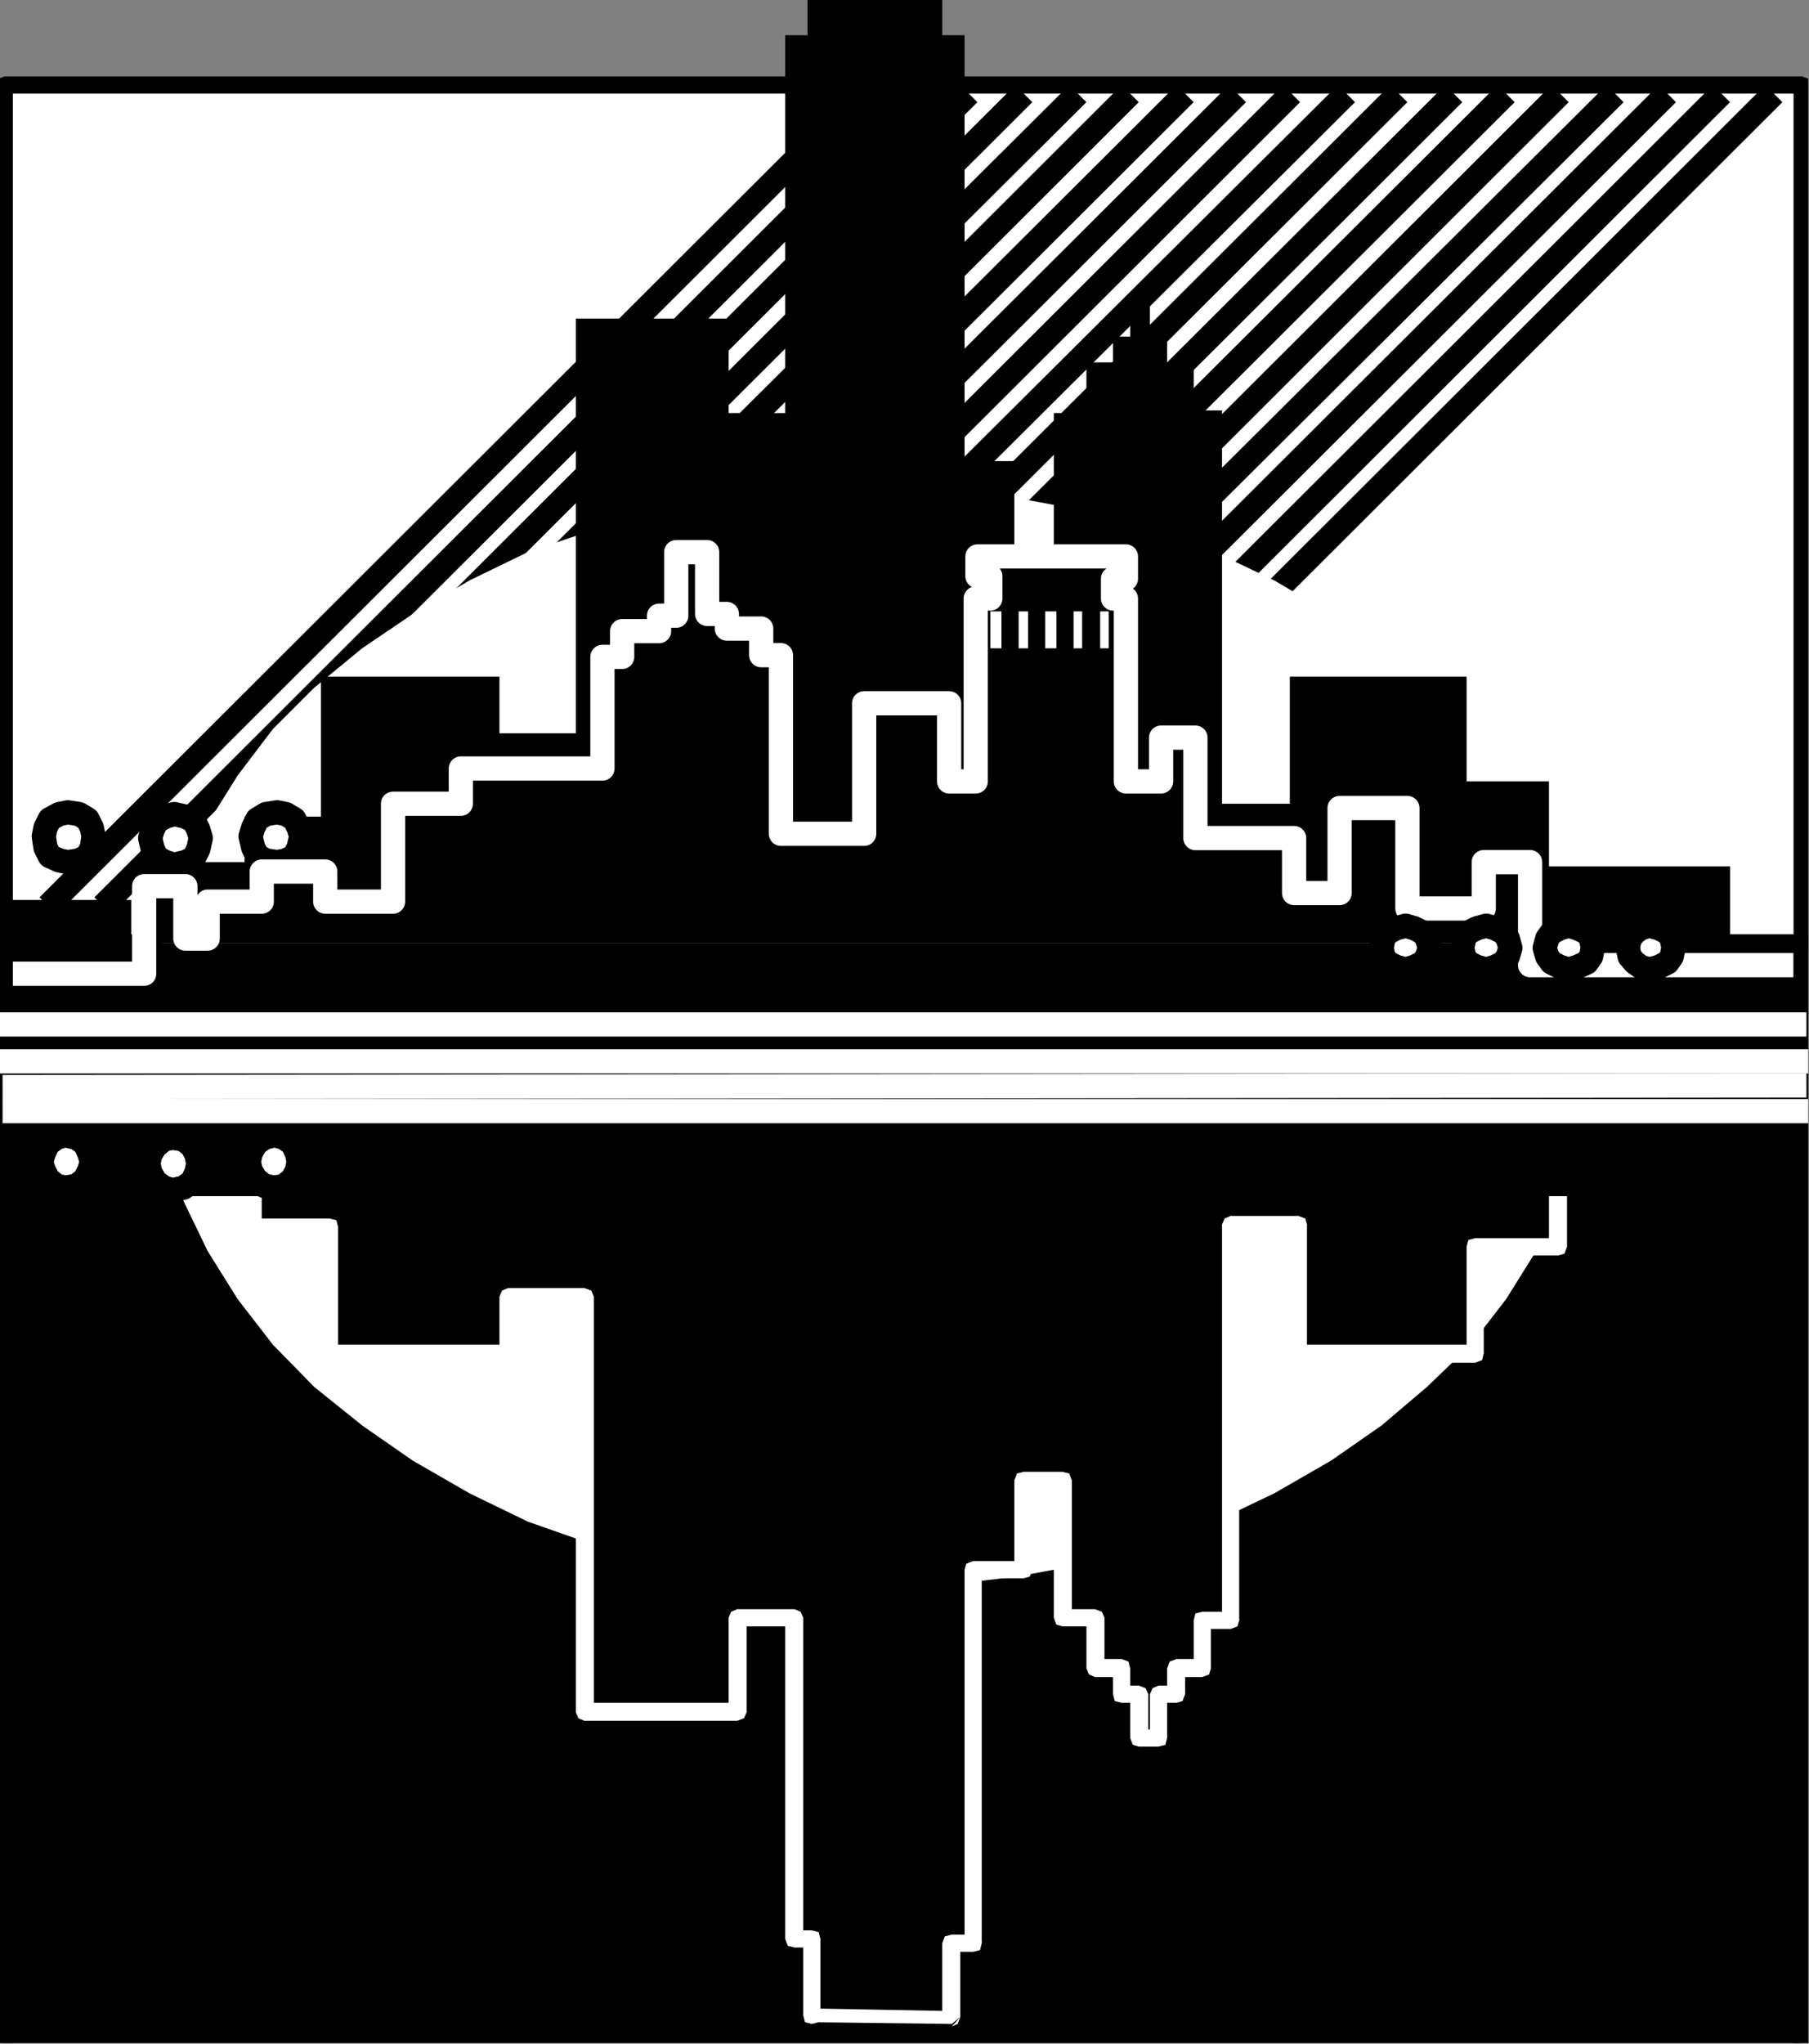 <?xml version="1.0" encoding="UTF-8" standalone="no"?>
<svg
   xmlns:ooo="http://xml.openoffice.org/svg/export"
   xmlns:dc="http://purl.org/dc/elements/1.1/"
   xmlns:cc="http://creativecommons.org/ns#"
   xmlns:rdf="http://www.w3.org/1999/02/22-rdf-syntax-ns#"
   xmlns:svg="http://www.w3.org/2000/svg"
   xmlns="http://www.w3.org/2000/svg"
   xmlns:sodipodi="http://sodipodi.sourceforge.net/DTD/sodipodi-0.dtd"
   xmlns:inkscape="http://www.inkscape.org/namespaces/inkscape"
   version="1.2"
   width="21.08mm"
   height="23.8mm"
   viewBox="0 0 2108 2380"
   preserveAspectRatio="xMidYMid"
   xml:space="preserve"
   id="svg293"
   sodipodi:docname="city1.svg"
   style="fill-rule:evenodd;stroke-width:28.222;stroke-linejoin:round"
   inkscape:version="0.92.5 (2060ec1f9f, 2020-04-08)"><rect x="0" y="0" width="2108" height="2380" fill="#808080" stroke="none"/><sodipodi:namedview
   pagecolor="#ffffff"
   bordercolor="#666666"
   borderopacity="1"
   objecttolerance="10"
   gridtolerance="10"
   guidetolerance="10"
   inkscape:pageopacity="0"
   inkscape:pageshadow="2"
   inkscape:window-width="664"
   inkscape:window-height="487"
   id="namedview295"
   showgrid="false"
   inkscape:zoom="0.2102413"
   inkscape:cx="39.836221"
   inkscape:cy="44.976376"
   inkscape:window-x="0"
   inkscape:window-y="0"
   inkscape:window-maximized="0"
   inkscape:current-layer="svg293" />
 <defs
   class="ClipPathGroup"
   id="defs8">
  <clipPath
   id="presentation_clip_path"
   clipPathUnits="userSpaceOnUse">
   <rect
   x="0"
   y="0"
   width="21000"
   height="29700"
   id="rect2" />
  </clipPath>
  <clipPath
   id="presentation_clip_path_shrink"
   clipPathUnits="userSpaceOnUse">
   <rect
   x="21"
   y="29"
   width="20958"
   height="29641"
   id="rect5" />
  </clipPath>
 </defs>
 <defs
   class="TextShapeIndex"
   id="defs12">
  <g
   ooo:slide="id1"
   ooo:id-list="id3"
   id="g10" />
 </defs>
 <defs
   class="EmbeddedBulletChars"
   id="defs44">
  <g
   id="bullet-char-template-57356"
   transform="matrix(4.8828125e-4,0,0,-4.8828125e-4,0,0)">
   <path
   d="M 580,1141 1163,571 580,0 -4,571 Z"
   id="path14"
   inkscape:connector-curvature="0" />
  </g>
  <g
   id="bullet-char-template-57354"
   transform="matrix(4.8828125e-4,0,0,-4.8828125e-4,0,0)">
   <path
   d="M 8,1128 H 1137 V 0 H 8 Z"
   id="path17"
   inkscape:connector-curvature="0" />
  </g>
  <g
   id="bullet-char-template-10146"
   transform="matrix(4.8828125e-4,0,0,-4.8828125e-4,0,0)">
   <path
   d="M 174,0 602,739 174,1481 1456,739 Z M 1358,739 309,1346 659,739 Z"
   id="path20"
   inkscape:connector-curvature="0" />
  </g>
  <g
   id="bullet-char-template-10132"
   transform="matrix(4.8828125e-4,0,0,-4.8828125e-4,0,0)">
   <path
   d="M 2015,739 1276,0 H 717 l 543,543 H 174 v 393 h 1086 l -543,545 h 557 z"
   id="path23"
   inkscape:connector-curvature="0" />
  </g>
  <g
   id="bullet-char-template-10007"
   transform="matrix(4.8828125e-4,0,0,-4.8828125e-4,0,0)">
   <path
   d="m 0,-2 c -7,16 -16,29 -25,39 l 381,530 c -94,256 -141,385 -141,387 0,25 13,38 40,38 9,0 21,-2 34,-5 21,4 42,12 65,25 l 27,-13 111,-251 280,301 64,-25 24,25 c 21,-10 41,-24 62,-43 C 886,937 835,863 770,784 769,783 710,716 594,584 L 774,223 c 0,-27 -21,-55 -63,-84 l 16,-20 C 717,90 699,76 672,76 641,76 570,178 457,381 L 164,-76 c -22,-34 -53,-51 -92,-51 -42,0 -63,17 -64,51 -7,9 -10,24 -10,44 0,9 1,19 2,30 z"
   id="path26"
   inkscape:connector-curvature="0" />
  </g>
  <g
   id="bullet-char-template-10004"
   transform="matrix(4.8828125e-4,0,0,-4.8828125e-4,0,0)">
   <path
   d="M 285,-33 C 182,-33 111,30 74,156 52,228 41,333 41,471 c 0,78 14,145 41,201 34,71 87,106 158,106 53,0 88,-31 106,-94 l 23,-176 c 8,-64 28,-97 59,-98 l 735,706 c 11,11 33,17 66,17 42,0 63,-15 63,-46 V 965 c 0,-36 -10,-64 -30,-84 L 442,47 C 390,-6 338,-33 285,-33 Z"
   id="path29"
   inkscape:connector-curvature="0" />
  </g>
  <g
   id="bullet-char-template-9679"
   transform="matrix(4.8828125e-4,0,0,-4.8828125e-4,0,0)">
   <path
   d="M 813,0 C 632,0 489,54 383,161 276,268 223,411 223,592 c 0,181 53,324 160,431 106,107 249,161 430,161 179,0 323,-54 432,-161 108,-107 162,-251 162,-431 0,-180 -54,-324 -162,-431 C 1136,54 992,0 813,0 Z"
   id="path32"
   inkscape:connector-curvature="0" />
  </g>
  <g
   id="bullet-char-template-8226"
   transform="matrix(4.8828125e-4,0,0,-4.8828125e-4,0,0)">
   <path
   d="m 346,457 c -73,0 -137,26 -191,78 -54,51 -81,114 -81,188 0,73 27,136 81,188 54,52 118,78 191,78 73,0 134,-26 185,-79 51,-51 77,-114 77,-187 0,-75 -25,-137 -76,-188 -50,-52 -112,-78 -186,-78 z"
   id="path35"
   inkscape:connector-curvature="0" />
  </g>
  <g
   id="bullet-char-template-8211"
   transform="matrix(4.8828125e-4,0,0,-4.8828125e-4,0,0)">
   <path
   d="M -4,459 H 1135 V 606 H -4 Z"
   id="path38"
   inkscape:connector-curvature="0" />
  </g>
  <g
   id="bullet-char-template-61548"
   transform="matrix(4.8828125e-4,0,0,-4.8828125e-4,0,0)">
   <path
   d="m 173,740 c 0,163 58,303 173,419 116,115 255,173 419,173 163,0 302,-58 418,-173 116,-116 174,-256 174,-419 0,-163 -58,-303 -174,-418 C 1067,206 928,148 765,148 601,148 462,206 346,322 231,437 173,577 173,740 Z"
   id="path41"
   inkscape:connector-curvature="0" />
  </g>
 </defs>
 <g
   id="g49"
   transform="translate(-9446,-13660)">
  <g
   id="id2"
   class="Master_Slide">
   <g
   id="bg-id2"
   class="Background" />
   <g
   id="bo-id2"
   class="BackgroundObjects" />
  </g>
 </g>
 <g
   class="SlideGroup"
   id="g291"
   transform="translate(-9446,-13660)">
  <g
   id="g289">
   <g
   id="container-id1">
    <g
   id="id1"
   class="Slide"
   clip-path="url(#presentation_clip_path)">
     <g
   class="Page"
   id="g285">
      <g
   class="Graphic"
   id="g283">
       <g
   id="id3">
        <rect
   class="BoundingBox"
   x="9446"
   y="13660"
   width="2108"
   height="2380"
   id="rect51"
   style="fill:none;stroke:none" />
        <defs
   id="defs56">
         <clipPath
   id="clip_path_1"
   clipPathUnits="userSpaceOnUse">
          <path
   d="m 9446,13660 h 2107 v 2379 H 9446 Z"
   id="path53"
   inkscape:connector-curvature="0" />
         </clipPath>
        </defs>
        <g
   clip-path="url(#clip_path_1)"
   id="g280">
         <path
   d="m 11546,14758 v -999 H 9451 v 999 z"
   id="path58"
   inkscape:connector-curvature="0"
   style="fill:#ffffff;stroke:none" />
         <path
   d="m 11546,13769 -10,-10 v 999 h 21 v -999 l -11,-10 11,10 -3,-7 -8,-3 -7,3 -3,7 z"
   id="path60"
   inkscape:connector-curvature="0"
   style="fill:#000000;stroke:none" />
         <path
   d="m 9461,13759 -10,10 h 2095 v -20 H 9451 l -10,10 10,-10 -8,3 -2,7 2,8 8,2 z"
   id="path62"
   inkscape:connector-curvature="0"
   style="fill:#000000;stroke:none" />
         <path
   d="m 9451,14748 10,10 v -999 h -20 v 999 l 10,11 -10,-11 2,8 8,3 8,-3 2,-8 z"
   id="path64"
   inkscape:connector-curvature="0"
   style="fill:#000000;stroke:none" />
         <path
   d="m 11536,14758 10,-10 H 9451 v 21 h 2095 l 11,-11 -11,11 8,-3 3,-8 -3,-7 -8,-3 z"
   id="path66"
   inkscape:connector-curvature="0"
   style="fill:#000000;stroke:none" />
         <path
   d="M 11546,16040 V 14914 H 9449 v 1126 z"
   id="path68"
   inkscape:connector-curvature="0"
   style="fill:#000000;stroke:none" />
         <path
   d="m 10450,13769 -948,946"
   id="path70"
   inkscape:connector-curvature="0"
   style="fill:none;stroke:#000000" />
         <path
   d="m 10514,13769 -948,946"
   id="path72"
   inkscape:connector-curvature="0"
   style="fill:none;stroke:#000000" />
         <path
   d="m 10575,13769 -948,946"
   id="path74"
   inkscape:connector-curvature="0"
   style="fill:none;stroke:#000000" />
         <path
   d="m 10639,13769 -949,946"
   id="path76"
   inkscape:connector-curvature="0"
   style="fill:none;stroke:#000000" />
         <path
   d="m 10702,13769 -951,946"
   id="path78"
   inkscape:connector-curvature="0"
   style="fill:none;stroke:#000000" />
         <path
   d="m 10763,13769 -948,946"
   id="path80"
   inkscape:connector-curvature="0"
   style="fill:none;stroke:#000000" />
         <path
   d="m 10827,13769 -949,946"
   id="path82"
   inkscape:connector-curvature="0"
   style="fill:none;stroke:#000000" />
         <path
   d="m 10888,13769 -949,946"
   id="path84"
   inkscape:connector-curvature="0"
   style="fill:none;stroke:#000000" />
         <path
   d="m 10951,13769 -948,946"
   id="path86"
   inkscape:connector-curvature="0"
   style="fill:none;stroke:#000000" />
         <path
   d="m 11015,13769 -951,946"
   id="path88"
   inkscape:connector-curvature="0"
   style="fill:none;stroke:#000000" />
         <path
   d="m 11076,13769 -949,946"
   id="path90"
   inkscape:connector-curvature="0"
   style="fill:none;stroke:#000000" />
         <path
   d="m 11140,13769 -949,946"
   id="path92"
   inkscape:connector-curvature="0"
   style="fill:none;stroke:#000000" />
         <path
   d="m 11201,13769 -949,946"
   id="path94"
   inkscape:connector-curvature="0"
   style="fill:none;stroke:#000000" />
         <path
   d="m 11264,13769 -948,946"
   id="path96"
   inkscape:connector-curvature="0"
   style="fill:none;stroke:#000000" />
         <path
   d="m 11328,13769 -951,946"
   id="path98"
   inkscape:connector-curvature="0"
   style="fill:none;stroke:#000000" />
         <path
   d="m 11389,13769 -949,946"
   id="path100"
   inkscape:connector-curvature="0"
   style="fill:none;stroke:#000000" />
         <path
   d="m 11452,13769 -948,946"
   id="path102"
   inkscape:connector-curvature="0"
   style="fill:none;stroke:#000000" />
         <path
   d="m 11513,13769 -948,946"
   id="path104"
   inkscape:connector-curvature="0"
   style="fill:none;stroke:#000000" />
         <path
   d="m 10461,15509 86,-3 84,-10 81,-15 77,-23 73,-26 69,-33 66,-38 59,-41 53,-45 51,-49 41,-53 35,-56 28,-58 20,-62 13,-63 5,-66 -5,-66 -13,-64 -20,-61 -28,-58 -35,-56 -41,-54 -51,-48 -53,-46 -59,-40 -66,-39 -69,-33 -73,-25 -77,-23 -81,-15 -84,-10 -86,-3 -87,3 -81,10 -82,15 -76,23 -74,25 -68,33 -66,39 -59,40 -56,46 -48,48 -41,54 -35,56 -28,58 -21,61 -12,64 -6,66 6,66 12,63 21,62 28,58 35,56 41,53 48,49 56,45 59,41 66,38 68,33 74,26 76,23 82,15 81,10 z"
   id="path106"
   inkscape:connector-curvature="0"
   style="fill:#ffffff;stroke:none" />
         <path
   d="m 10387,13660 h 157 v 41 h 26 v 496 h 58 v 104 h 46 v -160 h 38 v -59 h 31 v -30 h 20 v -51 h 23 v 51 h 20 v 30 h 31 v 56 h 33 v 458 h 79 v -148 h 206 v 122 h 96 v 99 h 211 v 89 H 9601 v -94 h 130 v -53 h 89 v -163 h 208 v 66 h 89 v -483 h 178 v 110 h 66 v -440 h 26 z"
   id="path108"
   inkscape:connector-curvature="0"
   style="fill:#000000;stroke:none" />
         <path
   d="m 9769,14664 10,-2 10,-5 5,-10 3,-13 -3,-10 -5,-10 -10,-6 -10,-2 -13,2 -10,6 -5,10 -3,10 3,13 5,10 10,5 z"
   id="path110"
   inkscape:connector-curvature="0"
   style="fill:#ffffff;stroke:none" />
         <path
   d="m 9769,14664 v 0 l 10,-2 10,-5 5,-10 3,-13 v 0 l -3,-10 -5,-10 -10,-6 -10,-2 v 0 l -13,2 -10,6 -5,10 -3,10 v 0 l 3,13 5,10 10,5 z"
   id="path112"
   inkscape:connector-curvature="0"
   style="fill:none;stroke:#000000" />
         <path
   d="m 9649,14667 13,-3 10,-5 5,-10 3,-13 -3,-10 -5,-10 -10,-5 -13,-3 -10,3 -10,5 -5,10 -3,10 3,13 5,10 10,5 z"
   id="path114"
   inkscape:connector-curvature="0"
   style="fill:#ffffff;stroke:none" />
         <path
   d="m 9649,14667 v 0 l 13,-3 10,-5 5,-10 3,-13 v 0 l -3,-10 -5,-10 -10,-5 -13,-3 v 0 l -10,3 -10,5 -5,10 -3,10 v 0 l 3,13 5,10 10,5 z"
   id="path116"
   inkscape:connector-curvature="0"
   style="fill:none;stroke:#000000" />
         <path
   d="m 9525,14664 13,-2 10,-5 5,-10 2,-13 -2,-10 -5,-10 -10,-6 -13,-2 -10,2 -11,6 -5,10 -2,10 2,13 5,10 11,5 z"
   id="path118"
   inkscape:connector-curvature="0"
   style="fill:#ffffff;stroke:none" />
         <path
   d="m 9525,14664 v 0 l 13,-2 10,-5 5,-10 2,-13 v 0 l -2,-10 -5,-10 -10,-6 -13,-2 v 0 l -10,2 -11,6 -5,10 -2,10 v 0 l 2,13 5,10 11,5 z"
   id="path120"
   inkscape:connector-curvature="0"
   style="fill:none;stroke:#000000" />
         <path
   d="m 10613,14415 v -43 h -13 v 43 z"
   id="path122"
   inkscape:connector-curvature="0"
   style="fill:#ffffff;stroke:none" />
         <path
   d="m 10644,14415 v -43 h -11 v 43 z"
   id="path124"
   inkscape:connector-curvature="0"
   style="fill:#ffffff;stroke:none" />
         <path
   d="m 10677,14415 v -43 h -13 v 43 z"
   id="path126"
   inkscape:connector-curvature="0"
   style="fill:#ffffff;stroke:none" />
         <path
   d="m 10707,14415 v -43 h -10 v 43 z"
   id="path128"
   inkscape:connector-curvature="0"
   style="fill:#ffffff;stroke:none" />
         <path
   d="m 10738,14415 v -43 h -10 v 43 z"
   id="path130"
   inkscape:connector-curvature="0"
   style="fill:#ffffff;stroke:none" />
         <path
   d="m 10392,16007 163,2 v -86 h 25 v -435 h 59 v -104 h 45 v 160 h 38 v 59 h 31 v 30 h 20 v 51 h 23 v -51 h 21 v -30 h 30 v -56 h 33 v -461 h 79 v 150 h 206 v -124 h 97 v -99 h 211 v -99 H 9611 v 104 h 130 v 71 h 89 v 147 h 208 v -66 h 89 v 484 h 178 v -110 h 67 v 374 h 20 z"
   id="path132"
   inkscape:connector-curvature="0"
   style="fill:#000000;stroke:none" />
         <path
   d="m 10544,16009 11,-7 -163,-3 v 16 l 163,2 10,-8 -10,11 7,-3 3,-8 -3,-7 -7,-3 z"
   id="path134"
   inkscape:connector-curvature="0"
   style="fill:#ffffff;stroke:none" />
         <path
   d="m 10555,15913 -11,10 v 86 h 21 v -86 l -10,10 10,-10 -3,-8 -7,-2 -8,2 -3,8 z"
   id="path136"
   inkscape:connector-curvature="0"
   style="fill:#ffffff;stroke:none" />
         <path
   d="m 10570,15923 10,-10 h -25 v 20 h 25 l 10,-10 -10,10 8,-2 2,-8 -2,-8 -8,-2 z"
   id="path138"
   inkscape:connector-curvature="0"
   style="fill:#ffffff;stroke:none" />
         <path
   d="m 10580,15478 -10,10 v 435 h 20 v -435 l -10,10 10,-10 -2,-7 -8,-3 -8,3 -2,7 z"
   id="path140"
   inkscape:connector-curvature="0"
   style="fill:#ffffff;stroke:none" />
         <path
   d="m 10628,15488 11,-10 h -59 v 20 h 59 l 10,-10 -10,10 7,-2 3,-8 -3,-7 -7,-3 z"
   id="path142"
   inkscape:connector-curvature="0"
   style="fill:#ffffff;stroke:none" />
         <path
   d="m 10639,15374 -11,10 v 104 h 21 v -104 l -10,10 10,-10 -3,-8 -7,-2 -8,2 -3,8 z"
   id="path144"
   inkscape:connector-curvature="0"
   style="fill:#ffffff;stroke:none" />
         <path
   d="m 10695,15384 -11,-10 h -45 v 20 h 45 l -10,-10 10,10 8,-2 3,-8 -3,-8 -8,-2 z"
   id="path146"
   inkscape:connector-curvature="0"
   style="fill:#ffffff;stroke:none" />
         <path
   d="m 10684,15534 11,10 v -160 h -21 v 160 l 10,10 -10,-10 3,8 7,2 8,-2 3,-8 z"
   id="path148"
   inkscape:connector-curvature="0"
   style="fill:#ffffff;stroke:none" />
         <path
   d="m 10733,15544 -11,-10 h -38 v 20 h 38 l -10,-10 10,10 8,-2 3,-8 -3,-7 -8,-3 z"
   id="path150"
   inkscape:connector-curvature="0"
   style="fill:#ffffff;stroke:none" />
         <path
   d="m 10722,15592 11,11 v -59 h -21 v 59 l 10,10 -10,-10 3,7 7,3 8,-3 3,-7 z"
   id="path152"
   inkscape:connector-curvature="0"
   style="fill:#ffffff;stroke:none" />
         <path
   d="m 10763,15603 -10,-11 h -31 v 21 h 31 l -10,-10 10,10 8,-3 2,-7 -2,-8 -8,-3 z"
   id="path154"
   inkscape:connector-curvature="0"
   style="fill:#ffffff;stroke:none" />
         <path
   d="m 10753,15623 10,10 v -30 h -20 v 30 l 10,10 -10,-10 2,8 8,2 8,-2 2,-8 z"
   id="path156"
   inkscape:connector-curvature="0"
   style="fill:#ffffff;stroke:none" />
         <path
   d="m 10784,15633 -11,-10 h -20 v 20 h 20 l -10,-10 10,10 8,-2 3,-8 -3,-7 -8,-3 z"
   id="path158"
   inkscape:connector-curvature="0"
   style="fill:#ffffff;stroke:none" />
         <path
   d="m 10773,15674 11,10 v -51 h -21 v 51 l 10,10 -10,-10 3,8 7,2 8,-2 3,-8 z"
   id="path160"
   inkscape:connector-curvature="0"
   style="fill:#ffffff;stroke:none" />
         <path
   d="m 10786,15684 10,-10 h -23 v 20 h 23 l 10,-10 -10,10 8,-2 2,-8 -2,-8 -8,-2 z"
   id="path162"
   inkscape:connector-curvature="0"
   style="fill:#ffffff;stroke:none" />
         <path
   d="m 10796,15623 -10,10 v 51 h 20 v -51 l -10,10 10,-10 -2,-7 -8,-3 -7,3 -3,7 z"
   id="path164"
   inkscape:connector-curvature="0"
   style="fill:#ffffff;stroke:none" />
         <path
   d="m 10806,15633 11,-10 h -21 v 20 h 21 l 10,-10 -10,10 7,-2 3,-8 -3,-7 -7,-3 z"
   id="path166"
   inkscape:connector-curvature="0"
   style="fill:#ffffff;stroke:none" />
         <path
   d="m 10817,15592 -11,11 v 30 h 21 v -30 l -10,10 10,-10 -3,-8 -7,-3 -8,3 -3,8 z"
   id="path168"
   inkscape:connector-curvature="0"
   style="fill:#ffffff;stroke:none" />
         <path
   d="m 10837,15603 10,-11 h -30 v 21 h 30 l 10,-10 -10,10 8,-3 2,-7 -2,-8 -8,-3 z"
   id="path170"
   inkscape:connector-curvature="0"
   style="fill:#ffffff;stroke:none" />
         <path
   d="m 10847,15537 -10,10 v 56 h 20 v -56 l -10,10 10,-10 -2,-8 -8,-2 -8,2 -2,8 z"
   id="path172"
   inkscape:connector-curvature="0"
   style="fill:#ffffff;stroke:none" />
         <path
   d="m 10870,15547 10,-10 h -33 v 20 h 33 l 10,-10 -10,10 8,-3 2,-7 -2,-8 -8,-2 z"
   id="path174"
   inkscape:connector-curvature="0"
   style="fill:#ffffff;stroke:none" />
         <path
   d="m 10880,15076 -10,10 v 461 h 20 v -461 l -10,11 10,-11 -2,-7 -8,-3 -7,3 -3,7 z"
   id="path176"
   inkscape:connector-curvature="0"
   style="fill:#ffffff;stroke:none" />
         <path
   d="m 10969,15086 -10,-10 h -79 v 21 h 79 l -10,-11 10,11 8,-3 2,-8 -2,-7 -8,-3 z"
   id="path178"
   inkscape:connector-curvature="0"
   style="fill:#ffffff;stroke:none" />
         <path
   d="m 10959,15226 10,10 v -150 h -20 v 150 l 10,11 -10,-11 2,8 8,3 8,-3 2,-8 z"
   id="path180"
   inkscape:connector-curvature="0"
   style="fill:#ffffff;stroke:none" />
         <path
   d="m 11155,15236 10,-10 h -206 v 21 h 206 l 10,-11 -10,11 8,-3 2,-8 -2,-7 -8,-3 z"
   id="path182"
   inkscape:connector-curvature="0"
   style="fill:#ffffff;stroke:none" />
         <path
   d="m 11165,15102 -10,10 v 124 h 20 v -124 l -10,10 10,-10 -2,-8 -8,-2 -8,2 -2,8 z"
   id="path184"
   inkscape:connector-curvature="0"
   style="fill:#ffffff;stroke:none" />
         <path
   d="m 11251,15112 11,-10 h -97 v 20 h 97 l 10,-10 -10,10 7,-2 3,-8 -3,-8 -7,-2 z"
   id="path186"
   inkscape:connector-curvature="0"
   style="fill:#ffffff;stroke:none" />
         <path
   d="m 11262,15003 -11,10 v 99 h 21 v -99 l -10,10 10,-10 -3,-8 -7,-2 -8,2 -3,8 z"
   id="path188"
   inkscape:connector-curvature="0"
   style="fill:#ffffff;stroke:none" />
         <path
   d="m 11462,15013 11,-10 h -211 v 20 h 211 l 10,-10 -10,10 7,-3 3,-7 -3,-8 -7,-2 z"
   id="path190"
   inkscape:connector-curvature="0"
   style="fill:#ffffff;stroke:none" />
         <path
   d="m 11473,14924 -11,-10 v 99 h 21 v -99 l -10,-11 10,11 -3,-8 -7,-3 -8,3 -3,8 z"
   id="path192"
   inkscape:connector-curvature="0"
   style="fill:#ffffff;stroke:none" />
         <path
   d="m 9621,14914 -10,10 h 1862 v -21 H 9611 l -10,11 10,-11 -7,3 -3,8 3,7 7,3 z"
   id="path194"
   inkscape:connector-curvature="0"
   style="fill:#ffffff;stroke:none" />
         <path
   d="m 9611,15008 10,10 v -104 h -20 v 104 l 10,10 -10,-10 3,7 7,3 8,-3 2,-7 z"
   id="path196"
   inkscape:connector-curvature="0"
   style="fill:#ffffff;stroke:none" />
         <path
   d="m 9751,15018 -10,-10 h -130 v 20 h 130 l -10,-10 10,10 8,-3 2,-7 -2,-8 -8,-2 z"
   id="path198"
   inkscape:connector-curvature="0"
   style="fill:#ffffff;stroke:none" />
         <path
   d="m 9741,15079 10,10 v -71 h -20 v 71 l 10,10 -10,-10 2,8 8,2 8,-2 2,-8 z"
   id="path200"
   inkscape:connector-curvature="0"
   style="fill:#ffffff;stroke:none" />
         <path
   d="m 9840,15089 -10,-10 h -89 v 20 h 89 l -10,-10 10,10 8,-2 2,-8 -2,-8 -8,-2 z"
   id="path202"
   inkscape:connector-curvature="0"
   style="fill:#ffffff;stroke:none" />
         <path
   d="m 9830,15226 10,10 v -147 h -20 v 147 l 10,11 -10,-11 2,8 8,3 8,-3 2,-8 z"
   id="path204"
   inkscape:connector-curvature="0"
   style="fill:#ffffff;stroke:none" />
         <path
   d="m 10028,15236 10,-10 h -208 v 21 h 208 l 11,-11 -11,11 8,-3 3,-8 -3,-7 -8,-3 z"
   id="path206"
   inkscape:connector-curvature="0"
   style="fill:#ffffff;stroke:none" />
         <path
   d="m 10038,15160 -10,10 v 66 h 21 v -66 l -11,11 11,-11 -3,-7 -8,-3 -7,3 -3,7 z"
   id="path208"
   inkscape:connector-curvature="0"
   style="fill:#ffffff;stroke:none" />
         <path
   d="m 10138,15170 -11,-10 h -89 v 21 h 89 l -10,-11 10,11 8,-3 3,-8 -3,-7 -8,-3 z"
   id="path210"
   inkscape:connector-curvature="0"
   style="fill:#ffffff;stroke:none" />
         <path
   d="m 10127,15643 11,11 v -484 h -21 v 484 l 10,10 -10,-10 3,7 7,3 8,-3 3,-7 z"
   id="path212"
   inkscape:connector-curvature="0"
   style="fill:#ffffff;stroke:none" />
         <path
   d="m 10295,15654 10,-11 h -178 v 21 h 178 l 11,-10 -11,10 8,-3 3,-7 -3,-8 -8,-3 z"
   id="path214"
   inkscape:connector-curvature="0"
   style="fill:#ffffff;stroke:none" />
         <path
   d="m 10305,15534 -10,10 v 110 h 21 v -110 l -11,10 11,-10 -3,-7 -8,-3 -7,3 -3,7 z"
   id="path216"
   inkscape:connector-curvature="0"
   style="fill:#ffffff;stroke:none" />
         <path
   d="m 10382,15544 -10,-10 h -67 v 20 h 67 l -11,-10 11,10 7,-2 3,-8 -3,-7 -7,-3 z"
   id="path218"
   inkscape:connector-curvature="0"
   style="fill:#ffffff;stroke:none" />
         <path
   d="m 10372,15908 10,10 v -374 h -21 v 374 l 11,10 -11,-10 3,8 8,2 7,-2 3,-8 z"
   id="path220"
   inkscape:connector-curvature="0"
   style="fill:#ffffff;stroke:none" />
         <path
   d="m 10402,15918 -10,-10 h -20 v 20 h 20 l -10,-10 10,10 8,-2 2,-8 -2,-8 -8,-2 z"
   id="path222"
   inkscape:connector-curvature="0"
   style="fill:#ffffff;stroke:none" />
         <path
   d="m 10392,15999 10,8 v -89 h -20 v 89 l 10,8 -10,-8 2,8 8,2 8,-2 2,-8 z"
   id="path224"
   inkscape:connector-curvature="0"
   style="fill:#ffffff;stroke:none" />
         <path
   d="m 11546,15053 v -295 H 9449 v 295 z"
   id="path226"
   inkscape:connector-curvature="0"
   style="fill:#000000;stroke:none" />
         <path
   d="m 9459,14794 h 155 v -102 h 48 v 61 h 26 v -43 h 63 v -35 h 74 v 35 h 79 v -114 h 79 v -41 h 165 v -130 h 23 v -30 h 43 v -18 h 20 v -74 h 36 v 72 h 23 v 17 h 40 v 31 h 23 v 208 h 97 v -152 h 99 v 91 h 31 v -91 -122 h 17 v -26 h -15 v -23 h 173 v 26 h -15 v 23 h 15 v 213 h 41 v -51 h 40 v 117 h 115 v 64 h 53 v -99 h 79 v 117 h 89 v -54 h 54 v 120 h 307"
   id="path228"
   inkscape:connector-curvature="0"
   style="fill:none;stroke:#ffffff" />
         <path
   d="m 9766,15043 11,-2 10,-8 5,-10 2,-10 -2,-10 -5,-11 -10,-7 -11,-3 -12,3 -10,7 -6,11 -2,10 2,10 6,10 10,8 z"
   id="path230"
   inkscape:connector-curvature="0"
   style="fill:#ffffff;stroke:none" />
         <path
   d="m 9766,15043 v 0 l 11,-2 10,-8 5,-10 2,-10 v 0 l -2,-10 -5,-11 -10,-7 -11,-3 v 0 l -12,3 -10,7 -6,11 -2,10 v 0 l 2,10 6,10 10,8 z"
   id="path232"
   inkscape:connector-curvature="0"
   style="fill:none;stroke:#000000" />
         <path
   d="m 9647,15046 13,-3 10,-7 5,-11 2,-10 -2,-10 -5,-10 -10,-8 -13,-2 -10,2 -10,8 -6,10 -2,10 2,10 6,11 10,7 z"
   id="path234"
   inkscape:connector-curvature="0"
   style="fill:#ffffff;stroke:none" />
         <path
   d="m 9647,15046 v 0 l 13,-3 10,-7 5,-11 2,-10 v 0 l -2,-10 -5,-10 -10,-8 -13,-2 v 0 l -10,2 -10,8 -6,10 -2,10 v 0 l 2,10 6,11 10,7 z"
   id="path236"
   inkscape:connector-curvature="0"
   style="fill:none;stroke:#000000" />
         <path
   d="m 9522,15043 13,-2 10,-8 5,-10 3,-10 -3,-10 -5,-11 -10,-7 -13,-3 -10,3 -10,7 -5,11 -3,10 3,10 5,10 10,8 z"
   id="path238"
   inkscape:connector-curvature="0"
   style="fill:#ffffff;stroke:none" />
         <path
   d="m 9522,15043 v 0 l 13,-2 10,-8 5,-10 3,-10 v 0 l -3,-10 -5,-11 -10,-7 -13,-3 v 0 l -10,3 -10,7 -5,11 -3,10 v 0 l 3,10 5,10 10,8 z"
   id="path240"
   inkscape:connector-curvature="0"
   style="fill:none;stroke:#000000" />
         <path
   d="m 11084,14789 10,-3 10,-5 5,-7 3,-10 -3,-11 -5,-7 -10,-5 -10,-3 -11,3 -10,5 -5,7 -2,11 2,10 5,7 10,5 z"
   id="path242"
   inkscape:connector-curvature="0"
   style="fill:#ffffff;stroke:none" />
         <path
   d="m 11084,14789 v 0 l 10,-3 10,-5 5,-7 3,-10 v 0 l -3,-11 -5,-7 -10,-5 -10,-3 v 0 l -11,3 -10,5 -5,7 -2,11 v 0 l 2,10 5,7 10,5 z"
   id="path244"
   inkscape:connector-curvature="0"
   style="fill:none;stroke:#000000" />
         <path
   d="m 11178,14789 10,-3 10,-5 5,-7 3,-10 -3,-11 -5,-7 -10,-5 -10,-3 -11,3 -10,5 -5,7 -2,11 2,10 5,7 10,5 z"
   id="path246"
   inkscape:connector-curvature="0"
   style="fill:#ffffff;stroke:none" />
         <path
   d="m 11178,14789 v 0 l 10,-3 10,-5 5,-7 3,-10 v 0 l -3,-11 -5,-7 -10,-5 -10,-3 v 0 l -11,3 -10,5 -5,7 -2,11 v 0 l 2,10 5,7 10,5 z"
   id="path248"
   inkscape:connector-curvature="0"
   style="fill:none;stroke:#000000" />
         <path
   d="m 11274,14789 10,-3 11,-5 5,-7 2,-10 -2,-11 -5,-7 -11,-5 -10,-3 -10,3 -10,5 -5,7 -3,11 3,10 5,7 10,5 z"
   id="path250"
   inkscape:connector-curvature="0"
   style="fill:#ffffff;stroke:none" />
         <path
   d="m 11274,14789 v 0 l 10,-3 11,-5 5,-7 2,-10 v 0 l -2,-11 -5,-7 -11,-5 -10,-3 v 0 l -10,3 -10,5 -5,7 -3,11 v 0 l 3,10 5,7 10,5 z"
   id="path252"
   inkscape:connector-curvature="0"
   style="fill:none;stroke:#000000" />
         <path
   d="m 11368,14789 11,-3 10,-5 5,-7 2,-10 -2,-11 -5,-7 -10,-5 -11,-3 -10,3 -7,5 -6,7 -2,11 2,10 6,7 7,5 z"
   id="path254"
   inkscape:connector-curvature="0"
   style="fill:#ffffff;stroke:none" />
         <path
   d="m 11368,14789 v 0 l 11,-3 10,-5 5,-7 2,-10 v 0 l -2,-11 -5,-7 -10,-5 -11,-3 v 0 l -10,3 -7,5 -6,7 -2,11 v 0 l 2,10 6,7 7,5 z"
   id="path256"
   inkscape:connector-curvature="0"
   style="fill:none;stroke:#000000" />
         <path
   d="m 9599,14764 v -56 h -148 v 56 z"
   id="path258"
   inkscape:connector-curvature="0"
   style="fill:#000000;stroke:none" />
         <path
   d="m 11557,14758 -3,-7 -8,-3 -7,3 -3,7 z"
   id="path260"
   inkscape:connector-curvature="0"
   style="fill:#000000;stroke:none" />
         <path
   d="m 11557,16037 v 0 -1279 h -21 v 1279 0 0 l 3,8 7,3 8,-3 z"
   id="path262"
   inkscape:connector-curvature="0"
   style="fill:#000000;stroke:none" />
         <path
   d="m 11546,16050 11,-10 v -3 h -21 v 3 l 10,-10 -10,10 3,8 7,2 8,-2 3,-8 z"
   id="path264"
   inkscape:connector-curvature="0"
   style="fill:#000000;stroke:none" />
         <path
   d="m 9441,16040 10,10 h 2095 v -20 H 9451 l 10,10 -10,-10 -8,2 -2,8 2,8 8,2 z"
   id="path266"
   inkscape:connector-curvature="0"
   style="fill:#000000;stroke:none" />
         <path
   d="m 9451,14758 h -10 v 1282 h 20 v -1282 z"
   id="path268"
   inkscape:connector-curvature="0"
   style="fill:#000000;stroke:none" />
         <path
   d="m 9461,14758 -2,-7 -8,-3 -8,3 -2,7 z"
   id="path270"
   inkscape:connector-curvature="0"
   style="fill:#000000;stroke:none" />
         <path
   d="m 9446,14853 h 2105"
   id="path272"
   inkscape:connector-curvature="0"
   style="fill:none;stroke:#ffffff" />
         <path
   d="m 9446,14896 h 2108"
   id="path274"
   inkscape:connector-curvature="0"
   style="fill:none;stroke:#ffffff" />
         <path
   d="m 11551,14924 -2102,2"
   id="path276"
   inkscape:connector-curvature="0"
   style="fill:none;stroke:#ffffff" />
         <path
   d="m 9449,14954 h 2105"
   id="path278"
   inkscape:connector-curvature="0"
   style="fill:none;stroke:#ffffff" />
        </g>
       </g>
      </g>
     </g>
    </g>
   </g>
  </g>
 </g>
</svg>